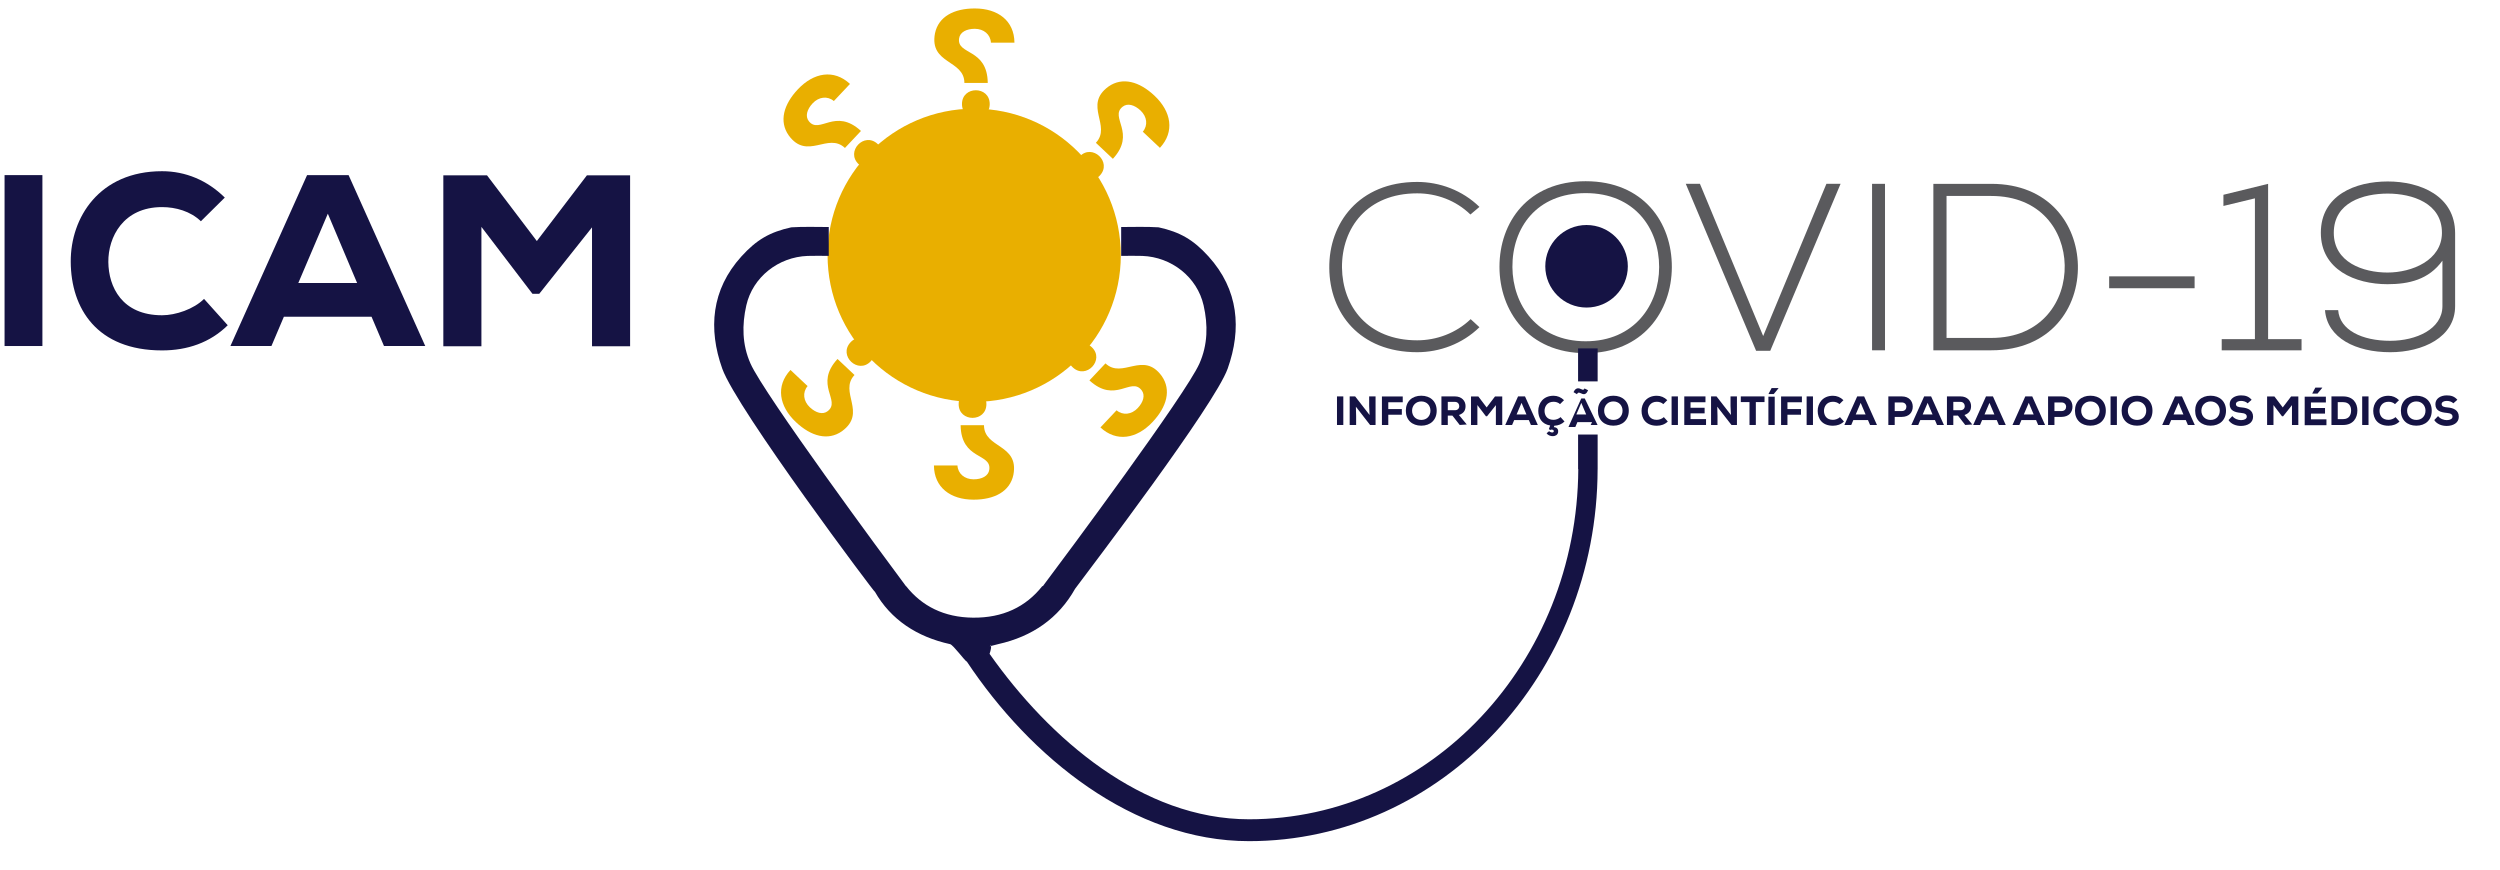 <svg width="690" height="240" xmlns="http://www.w3.org/2000/svg" viewBox="0 0 690 240">
 <defs>
  <clipPath clipPathUnits="userSpaceOnUse" id="clipPath18">
   <path d="m-172.5,824.03l841.89,0l0,-595.28l-841.89,0l0,595.28z" id="path16"/>
  </clipPath>
 </defs>
 <g>
  <title>background</title>
  <rect fill="none" id="canvas_background" height="242" width="692" y="-1" x="-1"/>
 </g>
 <g>
  <title>Layer 1</title>
  <g id="g10" transform="matrix(1.333,0,0,-1.333,0,793.707) ">
   <g id="g12">
    <g id="g14" clip-path="url(#clipPath18)">
     <g id="g20">
      <path fill="#e9af00" fill-rule="nonzero" d="m171.351,542.574c0,-16.765 13.592,-30.357 30.357,-30.357c16.766,0 30.357,13.592 30.357,30.357c0,16.766 -13.591,30.357 -30.357,30.357c-16.765,0 -30.357,-13.591 -30.357,-30.357" id="path22"/>
     </g>
     <g id="g24">
      <path fill="#e9af00" fill-rule="nonzero" d="m204.923,573.886c0,-3.778 -5.744,-3.778 -5.744,0c0,3.809 5.744,3.809 5.744,0m0.25,12.706c-0.094,1.717 -1.499,2.873 -3.341,2.873c-1.717,0 -3.059,-0.687 -3.246,-1.967c-0.531,-3.528 5.837,-1.967 5.931,-9.241l-4.839,0c0,4.838 -7.305,3.839 -6.088,10.271c0.719,3.465 3.934,5.151 8.242,5.151c4.777,0 8.18,-2.529 8.211,-7.087l-4.87,0z" id="path26"/>
     </g>
     <g id="g28">
      <path fill="#e9af00" fill-rule="nonzero" d="m181.724,565.612c2.75,-2.592 -1.19,-6.771 -3.94,-4.18c-2.771,2.612 1.169,6.791 3.94,4.18m-9.075,8.896c-1.315,1.11 -3.118,0.88 -4.382,-0.46c-1.177,-1.25 -1.598,-2.698 -0.795,-3.712c2.203,-2.806 5.435,2.899 10.793,-2.021l-3.319,-3.521c-3.521,3.318 -7.805,-2.684 -11.65,2.613c-2.029,2.9 -1.051,6.395 1.904,9.531c3.276,3.476 7.45,4.218 10.789,1.115l-3.34,-3.545z" id="path30"/>
     </g>
     <g id="g32">
      <path fill="#e9af00" fill-rule="nonzero" d="m236.619,568.159c1.109,1.314 0.88,3.118 -0.461,4.382c-1.25,1.177 -2.697,1.597 -3.712,0.795c-2.806,-2.203 2.9,-5.435 -2.02,-10.793l-3.522,3.319c3.319,3.521 -2.683,7.805 2.613,11.65c2.901,2.029 6.396,1.051 9.532,-1.904c3.475,-3.276 4.217,-7.45 1.115,-10.789l-3.545,3.34zm-8.896,-9.075c-2.592,-2.75 -6.772,1.19 -4.18,3.94c2.611,2.771 6.791,-1.169 4.18,-3.94" id="path34"/>
     </g>
     <g id="g36">
      <path fill="#e9af00" fill-rule="nonzero" d="m198.492,511.764c0,3.777 5.744,3.777 5.744,0c0,-3.809 -5.744,-3.809 -5.744,0m-0.25,-12.707c0.094,-1.717 1.499,-2.872 3.341,-2.872c1.717,0 3.059,0.686 3.246,1.967c0.531,3.528 -5.837,1.966 -5.931,9.241l4.839,0c0,-4.839 7.305,-3.84 6.088,-10.272c-0.719,-3.464 -3.934,-5.15 -8.242,-5.15c-4.777,0 -8.18,2.528 -8.211,7.086l4.87,0z" id="path38"/>
     </g>
     <g id="g40">
      <path fill="#e9af00" fill-rule="nonzero" d="m231.185,510.473c1.314,-1.109 3.118,-0.88 4.382,0.461c1.177,1.25 1.597,2.697 0.795,3.712c-2.203,2.806 -5.435,-2.9 -10.793,2.02l3.319,3.522c3.521,-3.319 7.805,2.683 11.65,-2.613c2.029,-2.901 1.051,-6.396 -1.904,-9.532c-3.276,-3.475 -7.45,-4.217 -10.789,-1.115l3.34,3.545zm-9.075,8.896c-2.75,2.592 1.19,6.772 3.94,4.18c2.771,-2.611 -1.169,-6.791 -3.94,-4.18" id="path42"/>
     </g>
     <g id="g44">
      <path fill="#e9af00" fill-rule="nonzero" d="m176.111,524.562c2.592,2.75 6.771,-1.189 4.18,-3.939c-2.612,-2.772 -6.791,1.168 -4.18,3.939m-8.896,-9.074c-1.11,-1.315 -0.88,-3.119 0.46,-4.383c1.25,-1.177 2.698,-1.598 3.712,-0.795c2.806,2.203 -2.899,5.436 2.021,10.793l3.521,-3.318c-3.318,-3.522 2.684,-7.805 -2.613,-11.651c-2.9,-2.029 -6.395,-1.051 -9.531,1.905c-3.476,3.275 -4.218,7.45 -1.115,10.789l3.545,-3.34z" id="path46"/>
     </g>
     <g id="g48">
      <path fill="#5a5a5d" fill-rule="nonzero" d="m306.321,527.674c-3.538,-3.447 -8.239,-5.17 -12.891,-5.17c-11.93,0 -18.148,8.124 -18.198,17.431c-0.101,9.208 6.066,17.824 18.198,17.824c4.652,0 9.353,-1.723 12.891,-5.169l-1.87,-1.576c-3.033,2.954 -7.027,4.382 -11.021,4.382c-10.312,0 -15.62,-7.091 -15.57,-15.363c0.101,-8.075 5.358,-15.067 15.57,-15.067c3.994,0 8.038,1.477 11.072,4.382l1.819,-1.674z" id="path50"/>
     </g>
     <g id="g52">
      <path fill="#5a5a5d" fill-rule="nonzero" d="m313.147,540.132c0.051,-7.78 5.106,-15.363 15.166,-15.363c10.11,0 15.217,7.583 15.217,15.363c0,7.977 -5.056,15.313 -15.217,15.313c-10.161,0 -15.216,-7.188 -15.166,-15.313m33.011,-0.05c-0.05,-9.059 -5.965,-17.775 -17.845,-17.775c-11.88,0 -17.845,8.764 -17.845,17.874c0,9.257 5.914,17.726 17.845,17.726c11.931,0 17.896,-8.518 17.845,-17.825" id="path54"/>
     </g>
     <g id="g56">
      <path fill="#5a5a5d" fill-rule="nonzero" d="m381.093,557.366l-14.559,-34.567l-2.932,0l-14.559,34.567l2.932,0l13.094,-31.514l13.092,31.514l2.932,0z" id="path58"/>
     </g>
     <path fill="#5a5a5d" fill-rule="nonzero" d="m387.615,557.366l2.679,0l0,-34.468l-2.679,0l0,34.468z" id="path60"/>
     <g id="g62">
      <path fill="#5a5a5d" fill-rule="nonzero" d="m403.034,554.854l0,-29.396l9.251,0c10.516,0 15.368,7.681 15.217,15.067c-0.153,7.189 -5.005,14.329 -15.217,14.329l-9.251,0zm27.197,-14.329c0.202,-8.765 -5.56,-17.628 -17.946,-17.628l-11.98,0l0,34.468l11.98,0c11.981,0 17.744,-8.371 17.946,-16.84" id="path64"/>
     </g>
     <path fill="#5a5a5d" fill-rule="nonzero" d="m436.704,538.211l17.693,0l0,-2.462l-17.693,0l0,2.462z" id="path66"/>
     <g id="g68">
      <path fill="#5a5a5d" fill-rule="nonzero" d="m460.01,525.212l6.875,0l0,29.15l-6.521,-1.576l0,2.315l9.251,2.265l0,-32.154l6.926,0l0,-2.314l-16.531,0l0,2.314z" id="path70"/>
     </g>
     <g id="g72">
      <path fill="#5a5a5d" fill-rule="nonzero" d="m483.214,547.222c0,-6.106 6.066,-8.223 11.121,-8.223c5.056,0 11.223,2.511 11.274,8.174c0.05,6.204 -6.168,8.174 -11.223,8.174c-5.056,0 -11.172,-1.822 -11.172,-8.125m22.495,-5.761c-2.83,-3.94 -6.975,-4.875 -11.374,-4.875c-6.673,0 -13.801,3.004 -13.801,10.636c0,7.829 7.179,10.636 13.852,10.636c6.724,0 13.952,-2.955 13.952,-10.735l0,-15.068c0,-6.499 -6.724,-9.551 -13.446,-9.551c-7.078,0 -13.043,2.905 -13.498,8.715l2.729,0c0.304,-4.136 4.955,-6.352 10.769,-6.352c5.358,0 10.817,2.413 10.817,7.188l0,9.406z" id="path74"/>
     </g>
     <path fill="#151344" fill-rule="nonzero" d="m0.945,559.172l7.836,0l0,-35.387l-7.836,0l0,35.387z" id="path76"/>
     <g id="g78">
      <path fill="#151344" fill-rule="nonzero" d="m47.15,528.082c-3.64,-3.589 -8.341,-5.207 -13.599,-5.207c-13.497,0 -18.856,8.695 -18.906,18.351c-0.051,9.149 5.914,18.754 18.906,18.754c4.853,0 9.353,-1.87 12.993,-5.459l-4.955,-4.904c-2.123,2.073 -5.207,2.932 -8.038,2.932c-8.038,0 -11.172,-6.217 -11.121,-11.374c0.051,-5.156 2.831,-11.021 11.121,-11.021c2.831,0 6.572,1.265 8.696,3.388l4.903,-5.46z" id="path80"/>
     </g>
     <g id="g82">
      <path fill="#151344" fill-rule="nonzero" d="m67.878,551.185l-6.116,-14.356l12.182,0l-6.066,14.356zm9.049,-21.333l-18.148,0l-2.578,-6.066l-8.493,0l15.873,35.386l8.595,0l15.873,-35.386l-8.543,0l-2.579,6.066z" id="path84"/>
     </g>
     <g id="g86">
      <path fill="#151344" fill-rule="nonzero" d="m122.578,548.353l-10.919,-13.75l-1.416,0l-10.565,13.851l0,-24.72l-7.886,0l0,35.387l9.049,0l10.312,-13.599l10.363,13.599l8.948,0l0,-35.387l-7.886,0l0,24.619z" id="path88"/>
     </g>
     <g id="g90">
      <path fill="#151344" fill-rule="evenodd" d="m337.045,540.295c0,-4.718 -3.825,-8.545 -8.545,-8.545c-4.718,0 -8.545,3.827 -8.545,8.545c0,4.719 3.827,8.545 8.545,8.545c4.72,0 8.545,-3.826 8.545,-8.545" id="path92"/>
     </g>
     <path fill="#151344" fill-rule="evenodd" d="m326.744,516.462l4.05,0l0,6.833l-4.05,0l0,-6.833z" id="path94"/>
     <g id="g96">
      <path fill="#151344" fill-rule="evenodd" d="m326.744,498.295l0.043,0c-0.236,-40.083 -30.666,-72.5 -68.177,-72.5c-22.022,0 -41.271,16.584 -53.718,34.254c0.258,0.737 0.362,1.4 0.301,1.631c-0.082,-0.022 -0.166,-0.045 -0.247,-0.066c0.132,0.194 0.213,0.193 0.247,0.066c0.49,0.131 0.989,0.269 1.496,0.383c7.055,1.573 12.481,5.347 15.913,11.461c3.149,4.214 28.916,38.063 31.589,45.579c2.92,8.206 2.277,16.338 -3.967,23.229c-3.14,3.465 -5.88,5.047 -10.326,6.029c-2.465,0.164 -5.631,0.064 -7.759,0.064l0,-5.976c1.658,0 3.018,0.041 4.375,-0.008c6.033,-0.215 11.364,-4.369 12.696,-10.245c0.915,-4.038 0.874,-8.125 -0.87,-12.048c-2.838,-6.383 -27.711,-39.836 -32.412,-46.076l-0.119,0c-3.406,-4.312 -8.191,-6.593 -14.35,-6.532c-5.979,0.06 -10.565,2.369 -13.856,6.532l-0.032,0c-4.669,6.24 -29.339,39.693 -32.177,46.076c-1.743,3.923 -1.784,8.01 -0.869,12.048c1.332,5.876 6.663,10.03 12.696,10.245c1.356,0.049 2.716,0.008 4.375,0.008l0,5.976c-2.129,0 -5.295,0.1 -7.759,-0.064c-4.447,-0.982 -7.187,-2.564 -10.326,-6.029c-6.244,-6.891 -6.887,-15.023 -3.968,-23.229c2.978,-8.373 31.993,-46.983 31.546,-46.141l0.027,0c3.326,-5.858 8.771,-9.408 15.6,-10.904c0.652,-0.143 3.089,-3.525 3.484,-3.635c0.002,-0.001 0.002,-0.002 0.004,-0.003c13.123,-19.75 34.397,-37.154 58.406,-37.154c39.798,0 72.07,34.466 72.179,77.029l0.005,0l0,7.167l-4.05,0l0,-7.167z" id="path98"/>
     </g>
     <path fill="#151344" fill-rule="nonzero" d="m276.825,513.352l1.311,0l0,-5.917l-1.311,0l0,5.917z" id="path100"/>
     <g id="g102">
      <path fill="#151344" fill-rule="nonzero" d="m283.57,509.506l-0.085,1.859l0,1.987l1.327,0l0,-5.917l-1.133,0l-2.941,3.787l0.051,-1.945l0,-1.842l-1.336,0l0,5.917l1.133,0l2.984,-3.846z" id="path104"/>
     </g>
     <g id="g106">
      <path fill="#151344" fill-rule="nonzero" d="m286.129,507.435l0,5.909l4.311,0l0,-1.209l-2.993,0l0,-1.403l2.807,0l0,-1.175l-2.807,0l0,-2.122l-1.318,0z" id="path108"/>
     </g>
     <g id="g110">
      <path fill="#151344" fill-rule="nonzero" d="m294.275,512.312c-1.125,0 -1.902,-0.846 -1.902,-1.919c0,-1.107 0.777,-1.911 1.902,-1.911c1.149,0 1.902,0.811 1.902,1.911c0,1.082 -0.753,1.919 -1.902,1.919m0,-5.021c-1.894,0 -3.195,1.174 -3.195,3.102c0,1.927 1.301,3.103 3.195,3.103c1.894,0 3.195,-1.176 3.195,-3.103c0,-1.928 -1.301,-3.102 -3.195,-3.102" id="path112"/>
     </g>
     <g id="g114">
      <path fill="#151344" fill-rule="nonzero" d="m299.768,512.219l0,-1.724l1.504,0c0.609,0 0.871,0.456 0.871,0.828c-0.008,0.406 -0.271,0.896 -0.888,0.896l-1.487,0zm2.443,-4.784l0.025,0l-1.513,1.944l-0.955,0l0,-1.944l-1.319,0l0,5.917l2.806,0c1.429,0 2.19,-0.955 2.19,-1.994c-0.009,-0.77 -0.238,-1.454 -1.37,-1.861l1.623,-1.961l-1.487,-0.101z" id="path116"/>
     </g>
     <g id="g118">
      <path fill="#151344" fill-rule="nonzero" d="m309.723,511.543l-1.826,-2.3l-0.237,0l-1.766,2.317l0,-4.134l-1.319,0l0,5.918l1.513,0l1.725,-2.275l1.733,2.275l1.496,0l0,-5.918l-1.319,0l0,4.117z" id="path120"/>
     </g>
     <g id="g122">
      <path fill="#151344" fill-rule="nonzero" d="m315.036,512.017l-1.022,-2.401l2.037,0l-1.015,2.401zm1.514,-3.567l-3.035,0l-0.431,-1.015l-1.421,0l2.654,5.917l1.438,0l2.654,-5.917l-1.429,0l-0.43,1.015z" id="path124"/>
     </g>
     <g id="g126">
      <path fill="#151344" fill-rule="nonzero" d="m320.74,506.149c0.187,-0.228 0.879,-0.431 0.973,-0.051c0.076,0.322 -0.449,0.516 -0.744,0.288l-0.271,0.202l0.271,0.745c-1.75,0.27 -2.46,1.581 -2.469,3.017c-0.008,1.53 0.989,3.137 3.162,3.137c0.811,0 1.563,-0.313 2.172,-0.913l-0.828,-0.821c-0.356,0.347 -0.871,0.491 -1.344,0.491c-1.345,0 -1.868,-1.039 -1.86,-1.902c0.008,-0.862 0.473,-1.842 1.86,-1.842c0.473,0 1.099,0.211 1.454,0.566l0.819,-0.913c-0.574,-0.567 -1.301,-0.837 -2.113,-0.871l-0.102,-0.296c0.795,-0.042 0.956,-0.583 0.897,-1.015c-0.152,-1.14 -1.877,-1.048 -2.393,-0.253l0.516,0.431z" id="path128"/>
     </g>
     <g id="g130">
      <path fill="#151344" fill-rule="nonzero" d="m327.407,512.017l-1.022,-2.401l2.037,0l-1.015,2.401zm-1.605,2.215c0.252,0.541 0.616,0.921 1.225,0.761c0.414,-0.102 0.837,-0.541 1.039,0.007l0.753,-0.372c-0.312,-0.726 -0.693,-0.929 -1.175,-0.76c-0.49,0.161 -0.871,0.541 -1.125,-0.059l-0.717,0.423zm3.836,-6.205l-3.035,0l-0.431,-1.015l-1.421,0l2.654,5.917l0.721,0l2.654,-5.494l-1.429,0l0.287,0.592z" id="path132"/>
     </g>
     <g id="g134">
      <path fill="#151344" fill-rule="nonzero" d="m334.049,512.312c-1.124,0 -1.902,-0.846 -1.902,-1.919c0,-1.107 0.778,-1.911 1.902,-1.911c1.149,0 1.902,0.811 1.902,1.911c0,1.082 -0.753,1.919 -1.902,1.919m0,-5.021c-1.894,0 -3.195,1.174 -3.195,3.102c0,1.927 1.301,3.103 3.195,3.103c1.894,0 3.195,-1.176 3.195,-3.103c0,-1.928 -1.301,-3.102 -3.195,-3.102" id="path136"/>
     </g>
     <g id="g138">
      <path fill="#151344" fill-rule="nonzero" d="m345.322,508.153c-0.608,-0.601 -1.395,-0.871 -2.274,-0.871c-2.257,0 -3.153,1.454 -3.162,3.068c-0.008,1.531 0.99,3.137 3.162,3.137c0.811,0 1.564,-0.313 2.172,-0.913l-0.828,-0.82c-0.355,0.346 -0.871,0.49 -1.344,0.49c-1.344,0 -1.869,-1.039 -1.86,-1.902c0.009,-0.862 0.474,-1.842 1.86,-1.842c0.473,0 1.099,0.211 1.454,0.566l0.82,-0.913z" id="path140"/>
     </g>
     <path fill="#151344" fill-rule="nonzero" d="m346.105,513.352l1.311,0l0,-5.917l-1.311,0l0,5.917z" id="path142"/>
     <g id="g144">
      <path fill="#151344" fill-rule="nonzero" d="m353.239,507.435l-4.506,0l0,5.917l4.388,0l0,-1.208l-3.094,0l0,-1.142l2.916,0l0,-1.158l-2.916,0l0,-1.191l3.212,0l0,-1.218z" id="path146"/>
     </g>
     <g id="g148">
      <path fill="#151344" fill-rule="nonzero" d="m358.394,509.506l-0.085,1.859l0,1.987l1.327,0l0,-5.917l-1.133,0l-2.941,3.787l0.051,-1.945l0,-1.842l-1.336,0l0,5.917l1.133,0l2.984,-3.846z" id="path150"/>
     </g>
     <g id="g152">
      <path fill="#151344" fill-rule="nonzero" d="m362.237,512.177l-1.801,0l0,1.175l4.911,0l0,-1.175l-1.799,0l0,-4.742l-1.311,0l0,4.742z" id="path154"/>
     </g>
     <g id="g156">
      <path fill="#151344" fill-rule="nonzero" d="m368.237,515.085l-1.42,0l-0.626,-1.184l0,-0.059l1.066,0l0.98,1.192l0,0.051zm-2.088,-1.784l1.311,0l0,-5.866l-1.311,0l0,5.866z" id="path158"/>
     </g>
     <g id="g160">
      <path fill="#151344" fill-rule="nonzero" d="m368.776,507.435l0,5.909l4.312,0l0,-1.209l-2.993,0l0,-1.403l2.806,0l0,-1.175l-2.806,0l0,-2.122l-1.319,0z" id="path162"/>
     </g>
     <path fill="#151344" fill-rule="nonzero" d="m374.066,513.352l1.311,0l0,-5.917l-1.311,0l0,5.917z" id="path164"/>
     <g id="g166">
      <path fill="#151344" fill-rule="nonzero" d="m381.792,508.153c-0.608,-0.601 -1.395,-0.871 -2.274,-0.871c-2.257,0 -3.153,1.454 -3.162,3.068c-0.008,1.531 0.99,3.137 3.162,3.137c0.811,0 1.564,-0.313 2.172,-0.913l-0.828,-0.82c-0.355,0.346 -0.871,0.49 -1.344,0.49c-1.344,0 -1.869,-1.039 -1.86,-1.902c0.009,-0.862 0.474,-1.842 1.86,-1.842c0.473,0 1.099,0.211 1.454,0.566l0.82,-0.913z" id="path168"/>
     </g>
     <g id="g170">
      <path fill="#151344" fill-rule="nonzero" d="m385.255,512.017l-1.022,-2.401l2.037,0l-1.015,2.401zm1.514,-3.567l-3.035,0l-0.431,-1.015l-1.421,0l2.654,5.917l1.438,0l2.654,-5.917l-1.429,0l-0.43,1.015z" id="path172"/>
     </g>
     <g id="g174">
      <path fill="#151344" fill-rule="nonzero" d="m392.303,510.317l1.471,0c0.633,0 0.946,0.414 0.946,0.888c0,0.472 -0.321,0.895 -0.946,0.895l-1.471,0l0,-1.783zm0,-1.209l0,-1.674l-1.319,0l0,5.917l2.79,0c1.512,0 2.265,-0.98 2.265,-2.121c0,-1.184 -0.76,-2.105 -2.265,-2.122l-1.471,0z" id="path176"/>
     </g>
     <g id="g178">
      <path fill="#151344" fill-rule="nonzero" d="m399.121,512.017l-1.022,-2.401l2.037,0l-1.015,2.401zm1.514,-3.567l-3.035,0l-0.431,-1.015l-1.421,0l2.654,5.917l1.438,0l2.654,-5.917l-1.429,0l-0.43,1.015z" id="path180"/>
     </g>
     <g id="g182">
      <path fill="#151344" fill-rule="nonzero" d="m404.437,512.219l0,-1.724l1.504,0c0.609,0 0.871,0.456 0.871,0.828c-0.009,0.406 -0.271,0.896 -0.888,0.896l-1.487,0zm2.444,-4.784l0.024,0l-1.513,1.944l-0.955,0l0,-1.944l-1.319,0l0,5.917l2.806,0c1.429,0 2.19,-0.955 2.19,-1.994c-0.009,-0.77 -0.237,-1.454 -1.369,-1.861l1.623,-1.961l-1.487,-0.101z" id="path184"/>
     </g>
     <g id="g186">
      <path fill="#151344" fill-rule="nonzero" d="m411.923,512.017l-1.022,-2.401l2.037,0l-1.015,2.401zm1.514,-3.567l-3.035,0l-0.431,-1.015l-1.421,0l2.654,5.917l1.438,0l2.654,-5.917l-1.429,0l-0.43,1.015z" id="path188"/>
     </g>
     <g id="g190">
      <path fill="#151344" fill-rule="nonzero" d="m420.06,512.017l-1.022,-2.401l2.037,0l-1.015,2.401zm1.514,-3.567l-3.035,0l-0.431,-1.015l-1.421,0l2.654,5.917l1.438,0l2.654,-5.917l-1.429,0l-0.43,1.015z" id="path192"/>
     </g>
     <g id="g194">
      <path fill="#151344" fill-rule="nonzero" d="m425.376,510.317l1.471,0c0.633,0 0.946,0.414 0.946,0.888c0,0.472 -0.321,0.895 -0.946,0.895l-1.471,0l0,-1.783zm0,-1.209l0,-1.674l-1.319,0l0,5.917l2.79,0c1.512,0 2.265,-0.98 2.265,-2.121c0,-1.184 -0.76,-2.105 -2.265,-2.122l-1.471,0z" id="path196"/>
     </g>
     <g id="g198">
      <path fill="#151344" fill-rule="nonzero" d="m432.82,512.312c-1.124,0 -1.902,-0.846 -1.902,-1.919c0,-1.107 0.778,-1.911 1.902,-1.911c1.149,0 1.902,0.811 1.902,1.911c0,1.082 -0.753,1.919 -1.902,1.919m0,-5.021c-1.894,0 -3.195,1.174 -3.195,3.102c0,1.927 1.301,3.103 3.195,3.103c1.894,0 3.195,-1.176 3.195,-3.103c0,-1.928 -1.301,-3.102 -3.195,-3.102" id="path200"/>
     </g>
     <path fill="#151344" fill-rule="nonzero" d="m436.993,513.352l1.311,0l0,-5.917l-1.311,0l0,5.917z" id="path202"/>
     <g id="g204">
      <path fill="#151344" fill-rule="nonzero" d="m442.479,512.312c-1.124,0 -1.902,-0.846 -1.902,-1.919c0,-1.107 0.778,-1.911 1.902,-1.911c1.149,0 1.902,0.811 1.902,1.911c0,1.082 -0.753,1.919 -1.902,1.919m0,-5.021c-1.894,0 -3.195,1.174 -3.195,3.102c0,1.927 1.301,3.103 3.195,3.103c1.894,0 3.195,-1.176 3.195,-3.103c0,-1.928 -1.301,-3.102 -3.195,-3.102" id="path206"/>
     </g>
     <g id="g208">
      <path fill="#151344" fill-rule="nonzero" d="m451.062,512.017l-1.022,-2.401l2.037,0l-1.015,2.401zm1.514,-3.567l-3.035,0l-0.431,-1.015l-1.421,0l2.654,5.917l1.438,0l2.654,-5.917l-1.429,0l-0.43,1.015z" id="path210"/>
     </g>
     <g id="g212">
      <path fill="#151344" fill-rule="nonzero" d="m457.705,512.312c-1.124,0 -1.902,-0.846 -1.902,-1.919c0,-1.107 0.778,-1.911 1.902,-1.911c1.149,0 1.902,0.811 1.902,1.911c0,1.082 -0.753,1.919 -1.902,1.919m0,-5.021c-1.894,0 -3.195,1.174 -3.195,3.102c0,1.927 1.301,3.103 3.195,3.103c1.894,0 3.195,-1.176 3.195,-3.103c0,-1.928 -1.301,-3.102 -3.195,-3.102" id="path214"/>
     </g>
     <g id="g216">
      <path fill="#151344" fill-rule="nonzero" d="m465.378,511.923c-0.33,0.347 -0.904,0.499 -1.369,0.499c-0.584,0 -1.057,-0.245 -1.057,-0.65c0,-0.541 0.516,-0.643 1.277,-0.71c1.166,-0.102 2.273,-0.55 2.273,-1.919c0,-1.32 -1.217,-1.894 -2.493,-1.903c-1.024,-0.008 -2.089,0.389 -2.587,1.217l0.786,0.82c0.456,-0.583 1.209,-0.836 1.809,-0.836c0.702,0 1.183,0.279 1.183,0.702c0.009,0.498 -0.388,0.726 -1.191,0.794c-1.252,0.118 -2.367,0.431 -2.351,1.826c0.009,1.175 1.124,1.801 2.342,1.801c0.913,0 1.598,-0.204 2.206,-0.913l-0.828,-0.728z" id="path218"/>
     </g>
     <g id="g220">
      <path fill="#151344" fill-rule="nonzero" d="m474.555,511.543l-1.826,-2.3l-0.237,0l-1.766,2.317l0,-4.134l-1.319,0l0,5.918l1.513,0l1.725,-2.275l1.732,2.275l1.496,0l0,-5.918l-1.318,0l0,4.117z" id="path222"/>
     </g>
     <g id="g224">
      <path fill="#151344" fill-rule="nonzero" d="m480.816,515.169l-1.421,0l-0.625,-1.183l0,-0.059l1.066,0l0.98,1.192l0,0.05zm0.879,-7.784l-4.506,0l0,5.917l4.388,0l0,-1.208l-3.094,0l0,-1.142l2.916,0l0,-1.158l-2.916,0l0,-1.192l3.212,0l0,-1.217z" id="path226"/>
     </g>
     <g id="g228">
      <path fill="#151344" fill-rule="nonzero" d="m484.034,508.652l1.125,0c1.284,0 1.64,0.946 1.64,1.8c0,0.854 -0.407,1.708 -1.64,1.708l-1.125,0l0,-3.508zm1.125,4.699c2.037,0 2.941,-1.369 2.941,-2.916c0,-1.547 -0.871,-3.001 -2.941,-3.001l-2.427,0l0,5.917l2.427,0z" id="path230"/>
     </g>
     <path fill="#151344" fill-rule="nonzero" d="m489.095,513.352l1.311,0l0,-5.917l-1.311,0l0,5.917z" id="path232"/>
     <g id="g234">
      <path fill="#151344" fill-rule="nonzero" d="m496.82,508.153c-0.608,-0.601 -1.395,-0.871 -2.274,-0.871c-2.257,0 -3.153,1.454 -3.162,3.068c-0.008,1.531 0.99,3.137 3.162,3.137c0.811,0 1.564,-0.313 2.172,-0.913l-0.828,-0.82c-0.355,0.346 -0.871,0.49 -1.344,0.49c-1.344,0 -1.869,-1.039 -1.86,-1.902c0.009,-0.862 0.474,-1.842 1.86,-1.842c0.473,0 1.099,0.211 1.454,0.566l0.82,-0.913z" id="path236"/>
     </g>
     <g id="g238">
      <path fill="#151344" fill-rule="nonzero" d="m500.301,512.312c-1.124,0 -1.902,-0.846 -1.902,-1.919c0,-1.107 0.778,-1.911 1.902,-1.911c1.149,0 1.902,0.811 1.902,1.911c0,1.082 -0.753,1.919 -1.902,1.919m0,-5.021c-1.894,0 -3.195,1.174 -3.195,3.102c0,1.927 1.301,3.103 3.195,3.103c1.894,0 3.195,-1.176 3.195,-3.103c0,-1.928 -1.301,-3.102 -3.195,-3.102" id="path240"/>
     </g>
     <g id="g242">
      <path fill="#151344" fill-rule="nonzero" d="m507.974,511.923c-0.33,0.347 -0.904,0.499 -1.369,0.499c-0.584,0 -1.057,-0.245 -1.057,-0.65c0,-0.541 0.516,-0.643 1.277,-0.71c1.166,-0.102 2.273,-0.55 2.273,-1.919c0,-1.32 -1.217,-1.894 -2.493,-1.903c-1.024,-0.008 -2.089,0.389 -2.587,1.217l0.786,0.82c0.456,-0.583 1.209,-0.836 1.809,-0.836c0.702,0 1.183,0.279 1.183,0.702c0.009,0.498 -0.388,0.726 -1.191,0.794c-1.252,0.118 -2.367,0.431 -2.351,1.826c0.009,1.175 1.124,1.801 2.342,1.801c0.913,0 1.598,-0.204 2.206,-0.913l-0.828,-0.728z" id="path244"/>
     </g>
    </g>
   </g>
  </g>
 </g>
</svg>